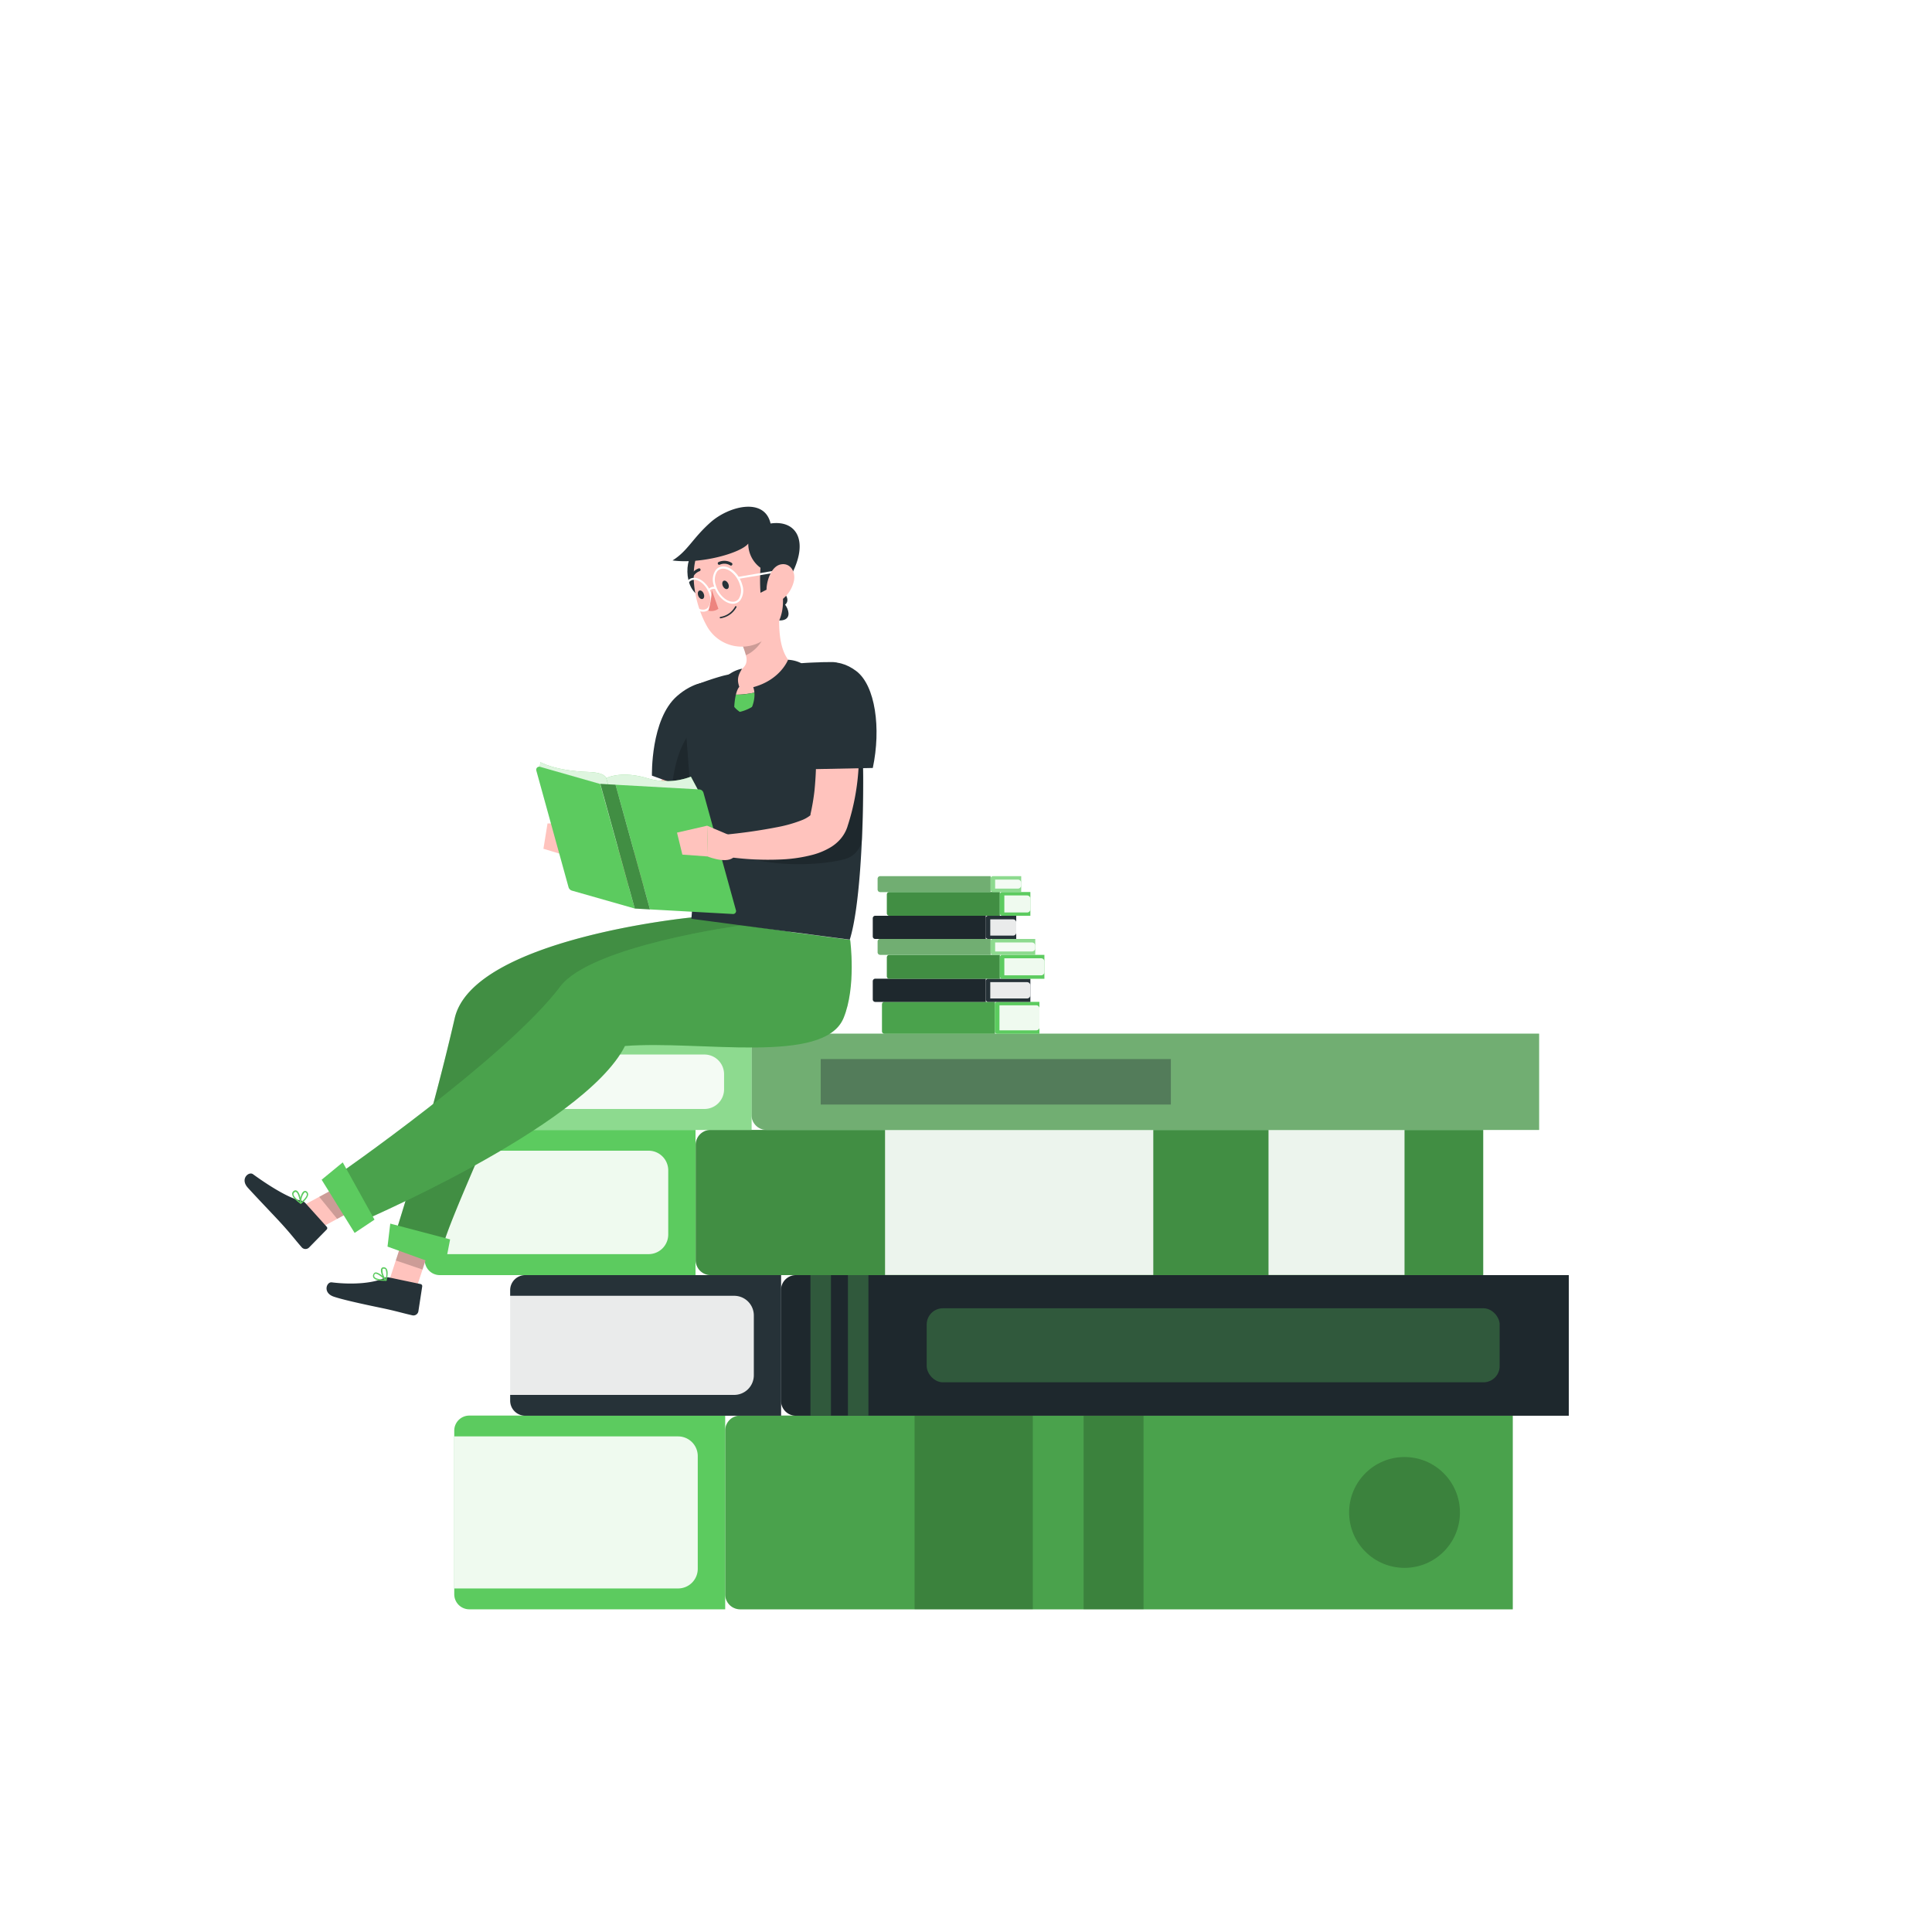 <svg class="animated" id="freepik_stories-bibliophile" xmlns="http://www.w3.org/2000/svg" viewBox="0 0 500 500" version="1.1" xmlns:xlink="http://www.w3.org/1999/xlink" xmlns:svgjs="http://svgjs.com/svgjs"><style>svg#freepik_stories-bibliophile:not(.animated) .animable {opacity: 0;}svg#freepik_stories-bibliophile.animated #freepik--Books--inject-1 {animation: 3s Infinite  linear floating;animation-delay: 0s;}svg#freepik_stories-bibliophile.animated #freepik--Character--inject-1 {animation: 3s Infinite  linear floating;animation-delay: 0s;}            @keyframes floating {                0% {                    opacity: 1;                    transform: translateY(0px);                }                50% {                    transform: translateY(-10px);                }                100% {                    opacity: 1;                    transform: translateY(0px);                }            }        .animator-hidden { display: none; }</style><g id="freepik--background-complete--inject-1" class="animable animator-active animator-hidden" style="transform-origin: 250px 226.87px;"><rect y="382.4" width="500" height="0.25" style="fill: rgb(235, 235, 235); transform-origin: 250px 382.525px;" id="elb1udfkx2j0i" class="animable"></rect><rect x="423.67" y="398.49" width="26.23" height="0.25" style="fill: rgb(235, 235, 235); transform-origin: 436.785px 398.615px;" id="el4iqp3bdk65d" class="animable"></rect><rect x="322.53" y="395.24" width="34.23" height="0.25" style="fill: rgb(235, 235, 235); transform-origin: 339.645px 395.365px;" id="elismimjqds1p" class="animable"></rect><rect x="389.33" y="389.21" width="26.44" height="0.25" style="fill: rgb(235, 235, 235); transform-origin: 402.55px 389.335px;" id="el9rpnvu9f5id" class="animable"></rect><rect x="67.7" y="390.89" width="43.19" height="0.25" style="fill: rgb(235, 235, 235); transform-origin: 89.295px 391.015px;" id="elmhwdq6pi39" class="animable"></rect><rect x="52.46" y="390.89" width="6.33" height="0.25" style="fill: rgb(235, 235, 235); transform-origin: 55.625px 391.015px;" id="elbhkjfpsjcit" class="animable"></rect><rect x="131.47" y="395.11" width="56.2" height="0.25" style="fill: rgb(235, 235, 235); transform-origin: 159.57px 395.235px;" id="el1bh5yc4zuldg" class="animable"></rect><path d="M237,337.8H43.91a5.71,5.71,0,0,1-5.7-5.71V60.66A5.71,5.71,0,0,1,43.91,55H237a5.71,5.71,0,0,1,5.71,5.71V332.09A5.71,5.71,0,0,1,237,337.8ZM43.91,55.2a5.46,5.46,0,0,0-5.45,5.46V332.09a5.46,5.46,0,0,0,5.45,5.46H237a5.47,5.47,0,0,0,5.46-5.46V60.66A5.47,5.47,0,0,0,237,55.2Z" style="fill: rgb(235, 235, 235); transform-origin: 140.46px 196.4px;" id="elmjs9sxt00w" class="animable"></path><path d="M453.31,337.8H260.21a5.72,5.72,0,0,1-5.71-5.71V60.66A5.72,5.72,0,0,1,260.21,55h193.1A5.71,5.71,0,0,1,459,60.66V332.09A5.71,5.71,0,0,1,453.31,337.8ZM260.21,55.2a5.47,5.47,0,0,0-5.46,5.46V332.09a5.47,5.47,0,0,0,5.46,5.46h193.1a5.47,5.47,0,0,0,5.46-5.46V60.66a5.47,5.47,0,0,0-5.46-5.46Z" style="fill: rgb(235, 235, 235); transform-origin: 356.75px 196.4px;" id="elzqgv4vp7yts" class="animable"></path><rect x="66.62" y="83.46" width="271.32" height="155.44" style="fill: rgb(230, 230, 230); transform-origin: 202.28px 161.18px;" id="elqdwpvzbs4q" class="animable"></rect><rect x="68.51" y="83.46" width="273.47" height="155.44" style="fill: rgb(240, 240, 240); transform-origin: 205.245px 161.18px;" id="elip4325v3fu" class="animable"></rect><g id="elkxccx0w7cb"><rect x="133.87" y="30.09" width="142.75" height="262.17" style="fill: rgb(250, 250, 250); transform-origin: 205.245px 161.175px; transform: rotate(90deg);" class="animable"></rect></g><polygon points="106.34 232.55 139.49 89.8 182.96 89.8 149.8 232.55 106.34 232.55" style="fill: rgb(255, 255, 255); transform-origin: 144.65px 161.175px;" id="elbgvbyei0uuq" class="animable"></polygon><polygon points="156.84 232.55 189.99 89.8 209.62 89.8 176.47 232.55 156.84 232.55" style="fill: rgb(255, 255, 255); transform-origin: 183.23px 161.175px;" id="elxyjg28zw7rh" class="animable"></polygon><polygon points="234.72 232.55 267.88 89.8 301.41 89.8 268.25 232.55 234.72 232.55" style="fill: rgb(255, 255, 255); transform-origin: 268.065px 161.175px;" id="el0se2mn8oa17c" class="animable"></polygon><g id="eljzz3i4umw3p"><rect x="264.6" y="160.82" width="142.75" height="0.72" style="fill: rgb(230, 230, 230); transform-origin: 335.975px 161.18px; transform: rotate(90deg);" class="animable"></rect></g><rect x="197.1" y="83.46" width="16.3" height="155.44" style="fill: rgb(240, 240, 240); transform-origin: 205.25px 161.18px;" id="el84umlvlku0r" class="animable"></rect><g id="el9utnn8097jb"><rect x="125.36" y="160.82" width="142.75" height="0.72" style="fill: rgb(230, 230, 230); transform-origin: 196.735px 161.18px; transform: rotate(90deg);" class="animable"></rect></g><rect x="204.96" y="83.46" width="0.57" height="155.44" style="fill: rgb(230, 230, 230); transform-origin: 205.245px 161.18px;" id="elqldsdwftkzb" class="animable"></rect><g id="elq38z6gl3zek"><g style="opacity: 0.7; transform-origin: 205.53px 137.8px;" class="animable"><g id="elwo6sgbhnx3p"><rect x="321.4" y="75.22" width="26.08" height="125.16" style="fill: rgb(235, 235, 235); transform-origin: 334.44px 137.8px; transform: rotate(180deg);" class="animable"></rect></g><rect x="304.51" y="75.22" width="16.89" height="110.55" style="fill: rgb(224, 224, 224); transform-origin: 312.955px 130.495px;" id="elntg1ch6mkn" class="animable"></rect><g id="elvvlezzvruv"><rect x="278.43" y="75.22" width="26.08" height="125.16" style="fill: rgb(235, 235, 235); transform-origin: 291.47px 137.8px; transform: rotate(180deg);" class="animable"></rect></g><rect x="261.54" y="75.22" width="16.89" height="110.55" style="fill: rgb(224, 224, 224); transform-origin: 269.985px 130.495px;" id="eliecnc21dbl8" class="animable"></rect><g id="elkqz7lzkf4lf"><rect x="235.46" y="75.22" width="26.08" height="125.16" style="fill: rgb(235, 235, 235); transform-origin: 248.5px 137.8px; transform: rotate(180deg);" class="animable"></rect></g><rect x="218.57" y="75.22" width="16.89" height="110.55" style="fill: rgb(224, 224, 224); transform-origin: 227.015px 130.495px;" id="eldomhw5bve7" class="animable"></rect><g id="ely80l9vxoh9j"><rect x="192.49" y="75.22" width="26.08" height="125.16" style="fill: rgb(235, 235, 235); transform-origin: 205.53px 137.8px; transform: rotate(180deg);" class="animable"></rect></g><rect x="175.6" y="75.22" width="16.89" height="110.55" style="fill: rgb(224, 224, 224); transform-origin: 184.045px 130.495px;" id="el1hs54szco02" class="animable"></rect><g id="el8qqy8e932z7"><rect x="149.52" y="75.22" width="26.08" height="125.16" style="fill: rgb(235, 235, 235); transform-origin: 162.56px 137.8px; transform: rotate(180deg);" class="animable"></rect></g><rect x="132.63" y="75.22" width="16.89" height="110.55" style="fill: rgb(224, 224, 224); transform-origin: 141.075px 130.495px;" id="eloooujmcd1og" class="animable"></rect><g id="elhusyzqxk796"><rect x="106.55" y="75.22" width="26.08" height="125.16" style="fill: rgb(235, 235, 235); transform-origin: 119.59px 137.8px; transform: rotate(180deg);" class="animable"></rect></g><g id="elil904mi70l"><rect x="63.58" y="75.22" width="26.08" height="125.16" style="fill: rgb(235, 235, 235); transform-origin: 76.62px 137.8px; transform: rotate(180deg);" class="animable"></rect></g><rect x="89.66" y="75.22" width="16.89" height="110.55" style="fill: rgb(224, 224, 224); transform-origin: 98.105px 130.495px;" id="eleugtym53m8u" class="animable"></rect></g></g><rect x="399.64" y="284.33" width="33.55" height="98.07" style="fill: rgb(230, 230, 230); transform-origin: 416.415px 333.365px;" id="el25yxy5zoifx" class="animable"></rect><polygon points="424.22 382.4 433.18 382.4 433.18 365.48 414.83 365.48 424.22 382.4" style="fill: rgb(245, 245, 245); transform-origin: 424.005px 373.94px;" id="elr280z9ep8cr" class="animable"></polygon><rect x="194.46" y="284.33" width="33.55" height="98.07" style="fill: rgb(230, 230, 230); transform-origin: 211.235px 333.365px;" id="ell8xpzy3ktoc" class="animable"></rect><rect x="220.19" y="284.33" width="212.99" height="92.24" style="fill: rgb(245, 245, 245); transform-origin: 326.685px 330.45px;" id="elofbnj0ti85g" class="animable"></rect><polygon points="229.14 382.4 220.19 382.4 220.19 365.48 238.54 365.48 229.14 382.4" style="fill: rgb(245, 245, 245); transform-origin: 229.365px 373.94px;" id="elnhm8sbqgdbr" class="animable"></polygon><rect x="227.14" y="292.42" width="199.1" height="34.14" style="fill: rgb(230, 230, 230); transform-origin: 326.69px 309.49px;" id="el13o676e7rw4" class="animable"></rect><rect x="227.14" y="333.87" width="199.1" height="34.14" style="fill: rgb(230, 230, 230); transform-origin: 326.69px 350.94px;" id="el21fhvdlsd2n" class="animable"></rect><g id="elgyhr2awtnbn"><rect x="396.04" y="128.41" width="51.27" height="8.22" style="fill: rgb(240, 240, 240); transform-origin: 421.675px 132.52px; transform: rotate(180deg);" class="animable"></rect></g><rect x="371.59" y="128.41" width="24.45" height="8.22" style="fill: rgb(230, 230, 230); transform-origin: 383.815px 132.52px;" id="el9oi31zut4ke" class="animable"></rect><polygon points="396.98 136.63 421.67 136.63 403.67 148.38 396.98 148.38 396.98 136.63" style="fill: rgb(235, 235, 235); transform-origin: 409.325px 142.505px;" id="elvv69ficv4ob" class="animable"></polygon><polygon points="394.4 136.63 419.09 136.63 401.09 148.38 394.4 148.38 394.4 136.63" style="fill: rgb(224, 224, 224); transform-origin: 406.745px 142.505px;" id="el830basx6njs" class="animable"></polygon><g id="eli07tsfd7pw"><rect x="415.3" y="93.2" width="16.05" height="35.2" style="fill: rgb(230, 230, 230); transform-origin: 423.325px 110.8px; transform: rotate(180deg);" class="animable"></rect></g><rect x="431.35" y="93.2" width="4.64" height="35.2" style="fill: rgb(240, 240, 240); transform-origin: 433.67px 110.8px;" id="elwbkhw7lxzm" class="animable"></rect><polygon points="394.62 96.31 415.3 96.31 420.29 128.41 399.6 128.41 394.62 96.31" style="fill: rgb(230, 230, 230); transform-origin: 407.455px 112.36px;" id="el7p0cs0qi4e4" class="animable"></polygon><polygon points="421.28 96.31 415.3 96.31 420.29 128.41 426.27 128.41 421.28 96.31" style="fill: rgb(240, 240, 240); transform-origin: 420.785px 112.36px;" id="elajz04viglog" class="animable"></polygon><g id="eltu8gklnj5y"><rect x="385.08" y="92.03" width="23.44" height="36.38" style="fill: rgb(235, 235, 235); transform-origin: 396.8px 110.22px; transform: rotate(180deg);" class="animable"></rect></g><rect x="408.52" y="92.03" width="6.78" height="36.38" style="fill: rgb(245, 245, 245); transform-origin: 411.91px 110.22px;" id="elw2otc6ir57k" class="animable"></rect><path d="M403.08,128.41h-1v-21.9a6.89,6.89,0,1,0-13.78,0v21.9h-1v-21.9a7.89,7.89,0,1,1,15.78,0Z" style="fill: rgb(224, 224, 224); transform-origin: 395.19px 113.515px;" id="elydcuu03cg7d" class="animable"></path><g id="elcuh02fkg9i7"><rect x="396.04" y="199.71" width="51.27" height="8.22" style="fill: rgb(240, 240, 240); transform-origin: 421.675px 203.82px; transform: rotate(180deg);" class="animable"></rect></g><rect x="371.59" y="199.71" width="24.45" height="8.22" style="fill: rgb(230, 230, 230); transform-origin: 383.815px 203.82px;" id="el2h4w1hkvb7c" class="animable"></rect><polygon points="396.98 207.93 421.67 207.93 403.67 219.69 396.98 219.69 396.98 207.93" style="fill: rgb(235, 235, 235); transform-origin: 409.325px 213.81px;" id="elegkys8q55r8" class="animable"></polygon><polygon points="394.4 207.93 419.09 207.93 401.09 219.69 394.4 219.69 394.4 207.93" style="fill: rgb(224, 224, 224); transform-origin: 406.745px 213.81px;" id="elvsafcv0lnj" class="animable"></polygon><g id="el4apqo6sp2kz"><rect x="409.83" y="173.68" width="23.44" height="26.03" style="fill: rgb(224, 224, 224); transform-origin: 421.55px 186.695px; transform: rotate(180deg);" class="animable"></rect></g><rect x="433.27" y="173.68" width="6.01" height="26.03" style="fill: rgb(240, 240, 240); transform-origin: 436.275px 186.695px;" id="elldri2bekbue" class="animable"></rect><g id="elchrjlw691tp"><rect x="402.58" y="166.32" width="20.09" height="33.39" style="fill: rgb(224, 224, 224); transform-origin: 412.625px 183.015px; transform: rotate(180deg);" class="animable"></rect></g><rect x="422.67" y="166.32" width="4.09" height="33.39" style="fill: rgb(235, 235, 235); transform-origin: 424.715px 183.015px;" id="elmccherij7n" class="animable"></rect><g id="el65zra2jtjyd"><rect x="396.1" y="169.67" width="17.61" height="30.05" style="fill: rgb(230, 230, 230); transform-origin: 404.905px 184.695px; transform: rotate(180deg);" class="animable"></rect></g><rect x="413.71" y="169.67" width="5.09" height="30.05" style="fill: rgb(240, 240, 240); transform-origin: 416.255px 184.695px;" id="elsvcpy2k6lns" class="animable"></rect><g id="eld59hxham6l"><rect x="385.08" y="173.68" width="23.44" height="26.03" style="fill: rgb(240, 240, 240); transform-origin: 396.8px 186.695px; transform: rotate(180deg);" class="animable"></rect></g><rect x="408.52" y="173.68" width="3.39" height="26.03" style="fill: rgb(250, 250, 250); transform-origin: 410.215px 186.695px;" id="elgzkmqhkmuha" class="animable"></rect><path d="M403.08,199.71h-1V177.82a6.89,6.89,0,0,0-13.78,0v21.89h-1V177.82a7.89,7.89,0,0,1,15.78,0Z" style="fill: rgb(224, 224, 224); transform-origin: 395.19px 184.82px;" id="elpfj4rsg3q5i" class="animable"></path><rect x="143.07" y="300.72" width="8.63" height="81.68" style="fill: rgb(245, 245, 245); transform-origin: 147.385px 341.56px;" id="elo347640xedn" class="animable"></rect><rect x="147.95" y="300.72" width="7.51" height="81.68" style="fill: rgb(240, 240, 240); transform-origin: 151.705px 341.56px;" id="el51xz76psma" class="animable"></rect><rect x="56.06" y="300.72" width="8.63" height="81.68" style="fill: rgb(245, 245, 245); transform-origin: 60.375px 341.56px;" id="eltcwkrz2v91j" class="animable"></rect><rect x="60.94" y="300.72" width="7.51" height="81.68" style="fill: rgb(240, 240, 240); transform-origin: 64.695px 341.56px;" id="elvlniyem5rer" class="animable"></rect><rect x="175.79" y="300.72" width="8.63" height="81.68" style="fill: rgb(245, 245, 245); transform-origin: 180.105px 341.56px;" id="eltbapbzou7q" class="animable"></rect><rect x="180.66" y="300.72" width="7.51" height="81.68" style="fill: rgb(240, 240, 240); transform-origin: 184.415px 341.56px;" id="ely9xw8n57dxg" class="animable"></rect><rect x="88.78" y="300.72" width="8.63" height="81.68" style="fill: rgb(245, 245, 245); transform-origin: 93.095px 341.56px;" id="elugya1j6jqwk" class="animable"></rect><g id="el1m9esczohef"><rect x="56.06" y="292.42" width="132.11" height="10.36" style="fill: rgb(240, 240, 240); transform-origin: 122.115px 297.6px; transform: rotate(180deg);" class="animable"></rect></g><g id="eluk1ps1n10tp"><rect x="56.06" y="292.42" width="37.59" height="10.36" style="fill: rgb(230, 230, 230); transform-origin: 74.855px 297.6px; transform: rotate(180deg);" class="animable"></rect></g><rect x="93.66" y="300.72" width="7.51" height="81.68" style="fill: rgb(240, 240, 240); transform-origin: 97.415px 341.56px;" id="elt37yz3winl" class="animable"></rect></g><g id="freepik--Shadow--inject-1" class="animable animator-hidden" style="transform-origin: 250px 416.24px;"><ellipse id="freepik--path--inject-1" cx="250" cy="416.24" rx="193.89" ry="11.32" style="fill: rgb(245, 245, 245); transform-origin: 250px 416.24px;" class="animable"></ellipse></g><g id="freepik--Books--inject-1" class="animable" style="transform-origin: 257.96px 321.625px;"><g id="el8pl7m5iaoyf"><path d="M191.56,366.35H391.5a0,0,0,0,1,0,0v50.14a0,0,0,0,1,0,0H191.56a3.88,3.88,0,0,1-3.88-3.88V370.23A3.88,3.88,0,0,1,191.56,366.35Z" style="fill: rgb(92, 203, 95); transform-origin: 289.59px 391.42px; transform: rotate(180deg);" class="animable"></path></g><g id="el9j2sf9xprnl"><path d="M191.56,366.35H391.5a0,0,0,0,1,0,0v50.14a0,0,0,0,1,0,0H191.56a3.88,3.88,0,0,1-3.88-3.88V370.23A3.88,3.88,0,0,1,191.56,366.35Z" style="opacity: 0.2; transform-origin: 289.59px 391.42px; transform: rotate(180deg);" class="animable"></path></g><g id="elbbeuyo23cgv"><rect x="236.7" y="366.35" width="30.59" height="50.14" style="opacity: 0.2; transform-origin: 251.995px 391.42px; transform: rotate(180deg);" class="animable"></rect></g><g id="elysyk2datdy"><rect x="280.44" y="366.35" width="15.51" height="50.14" style="opacity: 0.2; transform-origin: 288.195px 391.42px; transform: rotate(180deg);" class="animable"></rect></g><path d="M121.46,366.35h66.22a0,0,0,0,1,0,0v50.14a0,0,0,0,1,0,0H121.46a3.9,3.9,0,0,1-3.9-3.9V370.25A3.9,3.9,0,0,1,121.46,366.35Z" style="fill: rgb(92, 203, 95); transform-origin: 152.62px 391.42px;" id="elipcd2l0ksp" class="animable"></path><g id="elx79q30we9xm"><path d="M117.56,371.74h57.93a5.09,5.09,0,0,1,5.09,5.09V406a5.09,5.09,0,0,1-5.09,5.09H117.56a0,0,0,0,1,0,0V371.74A0,0,0,0,1,117.56,371.74Z" style="fill: rgb(255, 255, 255); opacity: 0.9; transform-origin: 149.07px 391.415px;" class="animable"></path></g><g id="elhb2fdarqis7"><circle cx="363.49" cy="391.42" r="14.34" style="opacity: 0.2; transform-origin: 363.49px 391.42px;" class="animable"></circle></g><g id="elrvayme6z6h"><path d="M206,330H406a0,0,0,0,1,0,0v36.39a0,0,0,0,1,0,0H206a3.88,3.88,0,0,1-3.88-3.88V333.84A3.88,3.88,0,0,1,206,330Z" style="fill: rgb(38, 50, 56); transform-origin: 304.06px 348.195px; transform: rotate(180deg);" class="animable"></path></g><g id="elha0hrrk0ute"><path d="M206,330H406a0,0,0,0,1,0,0v36.39a0,0,0,0,1,0,0H206a3.88,3.88,0,0,1-3.88-3.88V333.84A3.88,3.88,0,0,1,206,330Z" style="opacity: 0.2; transform-origin: 304.06px 348.195px; transform: rotate(180deg);" class="animable"></path></g><path d="M135.93,330h66.22a0,0,0,0,1,0,0v36.39a0,0,0,0,1,0,0H135.93a3.9,3.9,0,0,1-3.9-3.9V333.86A3.9,3.9,0,0,1,135.93,330Z" style="fill: rgb(38, 50, 56); transform-origin: 167.09px 348.195px;" id="elb1c8zqzyu5p" class="animable"></path><g id="el10vzd0bz5u1g"><path d="M132,335.35H190a5.09,5.09,0,0,1,5.09,5.09v15.45A5.09,5.09,0,0,1,190,361H132a0,0,0,0,1,0,0V335.35A0,0,0,0,1,132,335.35Z" style="fill: rgb(255, 255, 255); opacity: 0.9; transform-origin: 163.545px 348.175px;" class="animable"></path></g><g id="elfgjur7oy95t"><rect x="239.83" y="338.58" width="148.28" height="19.16" rx="4.19" style="fill: rgb(92, 203, 95); opacity: 0.3; transform-origin: 313.97px 348.16px; transform: rotate(180deg);" class="animable"></rect></g><g id="elv3moc6biz4o"><rect x="209.74" y="329.96" width="5.31" height="36.39" style="fill: rgb(92, 203, 95); opacity: 0.3; transform-origin: 212.395px 348.155px; transform: rotate(180deg);" class="animable"></rect></g><g id="eln92xehkbkrg"><rect x="219.44" y="329.96" width="5.31" height="36.39" style="fill: rgb(92, 203, 95); opacity: 0.3; transform-origin: 222.095px 348.155px; transform: rotate(180deg);" class="animable"></rect></g><g id="el05tjn5sukjf7"><path d="M183.92,292.42H383.85a0,0,0,0,1,0,0V330a0,0,0,0,1,0,0H183.92a3.88,3.88,0,0,1-3.88-3.88V296.3A3.88,3.88,0,0,1,183.92,292.42Z" style="fill: rgb(92, 203, 95); transform-origin: 281.945px 311.21px; transform: rotate(180deg);" class="animable"></path></g><g id="el9ncb5mi5xif"><path d="M183.92,292.42H383.85a0,0,0,0,1,0,0V330a0,0,0,0,1,0,0H183.92a3.88,3.88,0,0,1-3.88-3.88V296.3A3.88,3.88,0,0,1,183.92,292.42Z" style="opacity: 0.3; transform-origin: 281.945px 311.21px; transform: rotate(180deg);" class="animable"></path></g><g id="elvwwe3ypzi8"><rect x="229.05" y="292.42" width="69.42" height="37.54" style="fill: rgb(255, 255, 255); opacity: 0.9; transform-origin: 263.76px 311.19px; transform: rotate(180deg);" class="animable"></rect></g><g id="el9b6awvoo3db"><rect x="328.29" y="292.42" width="35.2" height="37.54" style="fill: rgb(255, 255, 255); opacity: 0.9; transform-origin: 345.89px 311.19px; transform: rotate(180deg);" class="animable"></rect></g><path d="M113.82,292.42H180a0,0,0,0,1,0,0V330a0,0,0,0,1,0,0H113.82a3.9,3.9,0,0,1-3.9-3.9V296.32A3.9,3.9,0,0,1,113.82,292.42Z" style="fill: rgb(92, 203, 95); transform-origin: 144.96px 311.21px;" id="elh31bdwwsj45" class="animable"></path><g id="el3xh912ihq1w"><path d="M109.92,297.8h57.93a5.09,5.09,0,0,1,5.09,5.09v16.59a5.09,5.09,0,0,1-5.09,5.09H109.92a0,0,0,0,1,0,0V297.8A0,0,0,0,1,109.92,297.8Z" style="fill: rgb(255, 255, 255); opacity: 0.9; transform-origin: 141.43px 311.185px;" class="animable"></path></g><g id="elu1mzlrz5s9t"><path d="M198.38,267.52H398.31a0,0,0,0,1,0,0v24.9a0,0,0,0,1,0,0H198.38a3.88,3.88,0,0,1-3.88-3.88V271.4A3.88,3.88,0,0,1,198.38,267.52Z" style="fill: rgb(92, 203, 95); transform-origin: 296.405px 279.97px; transform: rotate(180deg);" class="animable"></path></g><g id="el0wc1mck7qdq"><path d="M198.38,267.52H398.31a0,0,0,0,1,0,0v24.9a0,0,0,0,1,0,0H198.38a3.88,3.88,0,0,1-3.88-3.88V271.4A3.88,3.88,0,0,1,198.38,267.52Z" style="fill: rgb(255, 255, 255); opacity: 0.3; transform-origin: 296.405px 279.97px; transform: rotate(180deg);" class="animable"></path></g><g id="elcqwzpv9lesg"><path d="M198.38,267.52H398.31a0,0,0,0,1,0,0v24.9a0,0,0,0,1,0,0H198.38a3.88,3.88,0,0,1-3.88-3.88V271.4A3.88,3.88,0,0,1,198.38,267.52Z" style="opacity: 0.2; transform-origin: 296.405px 279.97px; transform: rotate(180deg);" class="animable"></path></g><path d="M128.28,267.52H194.5a0,0,0,0,1,0,0v24.9a0,0,0,0,1,0,0H128.28a3.9,3.9,0,0,1-3.9-3.9v-17.1A3.9,3.9,0,0,1,128.28,267.52Z" style="fill: rgb(92, 203, 95); transform-origin: 159.44px 279.97px;" id="el7l3121xh8yc" class="animable"></path><g id="el6ipcq37p2vd"><path d="M128.28,267.52H194.5a0,0,0,0,1,0,0v24.9a0,0,0,0,1,0,0H128.28a3.9,3.9,0,0,1-3.9-3.9v-17.1A3.9,3.9,0,0,1,128.28,267.52Z" style="fill: rgb(255, 255, 255); opacity: 0.3; transform-origin: 159.44px 279.97px;" class="animable"></path></g><g id="el2ui6uhry7ku"><path d="M124.38,272.91H182.3a5.09,5.09,0,0,1,5.09,5.09v4A5.09,5.09,0,0,1,182.3,287H124.38a0,0,0,0,1,0,0V272.91A0,0,0,0,1,124.38,272.91Z" style="fill: rgb(255, 255, 255); opacity: 0.9; transform-origin: 155.885px 279.955px;" class="animable"></path></g><g id="elsweqsfnaa"><rect x="212.4" y="274.08" width="90.62" height="11.77" style="fill: rgb(38, 50, 56); opacity: 0.4; transform-origin: 257.71px 279.965px; transform: rotate(180deg);" class="animable"></rect></g><path d="M228.9,259.28h28.59a0,0,0,0,1,0,0v8.25a0,0,0,0,1,0,0H228.9a.64.64,0,0,1-.64-.64v-7A.64.64,0,0,1,228.9,259.28Z" style="fill: rgb(92, 203, 95); transform-origin: 242.875px 263.405px;" id="el7rwvqs9htb" class="animable"></path><g id="elfjzj2btwilq"><path d="M228.9,259.28h28.59a0,0,0,0,1,0,0v8.25a0,0,0,0,1,0,0H228.9a.64.64,0,0,1-.64-.64v-7A.64.64,0,0,1,228.9,259.28Z" style="opacity: 0.2; transform-origin: 242.875px 263.405px;" class="animable"></path></g><g id="elfxonsx5n88a"><path d="M258.14,259.28H269a0,0,0,0,1,0,0v8.25a0,0,0,0,1,0,0h-10.9a.64.64,0,0,1-.64-.64v-7A.64.64,0,0,1,258.14,259.28Z" style="fill: rgb(92, 203, 95); transform-origin: 263.23px 263.404px; transform: rotate(180deg);" class="animable"></path></g><g id="elrf78sj6hoo"><path d="M258.66,260.17h9.53a.84.84,0,0,1,.84.84v4.8a.84.84,0,0,1-.84.84h-9.53a0,0,0,0,1,0,0v-6.48A0,0,0,0,1,258.66,260.17Z" style="fill: rgb(255, 255, 255); opacity: 0.9; transform-origin: 263.845px 263.41px; transform: rotate(180deg);" class="animable"></path></g><path d="M226.52,253.29h28.59a0,0,0,0,1,0,0v6a0,0,0,0,1,0,0H226.52a.64.64,0,0,1-.64-.64v-4.71A.64.64,0,0,1,226.52,253.29Z" style="fill: rgb(38, 50, 56); transform-origin: 240.495px 256.29px;" id="el9clnt321dbv" class="animable"></path><g id="elryhuh9ayzq"><path d="M226.52,253.29h28.59a0,0,0,0,1,0,0v6a0,0,0,0,1,0,0H226.52a.64.64,0,0,1-.64-.64v-4.71A.64.64,0,0,1,226.52,253.29Z" style="opacity: 0.2; transform-origin: 240.495px 256.29px;" class="animable"></path></g><g id="elqco1jlrvq1"><path d="M255.76,253.29h10.9a0,0,0,0,1,0,0v6a0,0,0,0,1,0,0h-10.9a.64.64,0,0,1-.64-.64v-4.71A.64.64,0,0,1,255.76,253.29Z" style="fill: rgb(38, 50, 56); transform-origin: 260.89px 256.29px; transform: rotate(180deg);" class="animable"></path></g><g id="el87dsmjk0aix"><path d="M256.28,254.18h9.53a.84.84,0,0,1,.84.84v2.54a.84.84,0,0,1-.84.84h-9.53a0,0,0,0,1,0,0v-4.22A0,0,0,0,1,256.28,254.18Z" style="fill: rgb(255, 255, 255); opacity: 0.9; transform-origin: 261.465px 256.29px; transform: rotate(180deg);" class="animable"></path></g><path d="M230.16,247.12h28.59a0,0,0,0,1,0,0v6.18a0,0,0,0,1,0,0H230.16a.64.64,0,0,1-.64-.64v-4.9A.64.64,0,0,1,230.16,247.12Z" style="fill: rgb(92, 203, 95); transform-origin: 244.135px 250.21px;" id="eltx9lxspl109" class="animable"></path><g id="elg85wm1w7kph"><path d="M230.16,247.12h28.59a0,0,0,0,1,0,0v6.18a0,0,0,0,1,0,0H230.16a.64.64,0,0,1-.64-.64v-4.9A.64.64,0,0,1,230.16,247.12Z" style="opacity: 0.3; transform-origin: 244.135px 250.21px;" class="animable"></path></g><g id="elzsw9op6886"><path d="M259.39,247.12h10.9a0,0,0,0,1,0,0v6.18a0,0,0,0,1,0,0h-10.9a.64.64,0,0,1-.64-.64v-4.89A.64.64,0,0,1,259.39,247.12Z" style="fill: rgb(92, 203, 95); transform-origin: 264.52px 250.21px; transform: rotate(180deg);" class="animable"></path></g><g id="elkxrzmybvfwe"><path d="M259.92,248h9.53a.84.84,0,0,1,.84.84v2.73a.84.84,0,0,1-.84.84h-9.53a0,0,0,0,1,0,0V248A0,0,0,0,1,259.92,248Z" style="fill: rgb(255, 255, 255); opacity: 0.9; transform-origin: 265.105px 250.205px; transform: rotate(180deg);" class="animable"></path></g><path d="M227.78,243h28.59a0,0,0,0,1,0,0v4.1a0,0,0,0,1,0,0H227.78a.64.64,0,0,1-.64-.64v-2.82A.64.64,0,0,1,227.78,243Z" style="fill: rgb(92, 203, 95); transform-origin: 241.755px 245.05px;" id="el4p4s31yl9uf" class="animable"></path><g id="elzealj7ayp2p"><path d="M227.78,243h28.59a0,0,0,0,1,0,0v4.1a0,0,0,0,1,0,0H227.78a.64.64,0,0,1-.64-.64v-2.82A.64.64,0,0,1,227.78,243Z" style="fill: rgb(255, 255, 255); opacity: 0.3; transform-origin: 241.755px 245.05px;" class="animable"></path></g><g id="elqttm8ybcldb"><path d="M227.78,243h28.59a0,0,0,0,1,0,0v4.1a0,0,0,0,1,0,0H227.78a.64.64,0,0,1-.64-.64v-2.82A.64.64,0,0,1,227.78,243Z" style="opacity: 0.2; transform-origin: 241.755px 245.05px;" class="animable"></path></g><g id="elz5w4qnx4hv"><path d="M257,243h10.9a0,0,0,0,1,0,0v4.1a0,0,0,0,1,0,0H257a.64.64,0,0,1-.64-.64v-2.81A.64.64,0,0,1,257,243Z" style="fill: rgb(92, 203, 95); transform-origin: 262.13px 245.05px; transform: rotate(180deg);" class="animable"></path></g><g id="elhfpjsghqiw"><path d="M257,243h10.9a0,0,0,0,1,0,0v4.1a0,0,0,0,1,0,0H257a.64.64,0,0,1-.64-.64v-2.81A.64.64,0,0,1,257,243Z" style="fill: rgb(255, 255, 255); opacity: 0.3; transform-origin: 262.13px 245.05px; transform: rotate(180deg);" class="animable"></path></g><g id="elsqhklnbfmp"><path d="M257.54,243.91h9.53a.84.84,0,0,1,.84.84v.65a.84.84,0,0,1-.84.84h-9.53a0,0,0,0,1,0,0v-2.32A0,0,0,0,1,257.54,243.91Z" style="fill: rgb(255, 255, 255); opacity: 0.9; transform-origin: 262.725px 245.075px; transform: rotate(180deg);" class="animable"></path></g><path d="M226.52,237h28.59a0,0,0,0,1,0,0v6a0,0,0,0,1,0,0H226.52a.64.64,0,0,1-.64-.64v-4.71A.64.64,0,0,1,226.52,237Z" style="fill: rgb(38, 50, 56); transform-origin: 240.495px 240px;" id="elf0da8u4a14o" class="animable"></path><g id="elk6pah2d245l"><path d="M226.52,237h28.59a0,0,0,0,1,0,0v6a0,0,0,0,1,0,0H226.52a.64.64,0,0,1-.64-.64v-4.71A.64.64,0,0,1,226.52,237Z" style="opacity: 0.2; transform-origin: 240.495px 240px;" class="animable"></path></g><g id="el7d66z1330e"><path d="M255.76,237H263a0,0,0,0,1,0,0v6a0,0,0,0,1,0,0h-7.27a.64.64,0,0,1-.64-.64v-4.71A.64.64,0,0,1,255.76,237Z" style="fill: rgb(38, 50, 56); transform-origin: 259.045px 240px; transform: rotate(180deg);" class="animable"></path></g><g id="elucldrd5jkjm"><path d="M256.28,237.92h5.9a.84.84,0,0,1,.84.84v2.54a.84.84,0,0,1-.84.84h-5.9a0,0,0,0,1,0,0v-4.22A0,0,0,0,1,256.28,237.92Z" style="fill: rgb(255, 255, 255); opacity: 0.9; transform-origin: 259.65px 240.03px; transform: rotate(180deg);" class="animable"></path></g><path d="M230.16,230.85h28.59a0,0,0,0,1,0,0V237a0,0,0,0,1,0,0H230.16a.64.64,0,0,1-.64-.64v-4.9A.64.64,0,0,1,230.16,230.85Z" style="fill: rgb(92, 203, 95); transform-origin: 244.135px 233.925px;" id="elj2fv2g53c6" class="animable"></path><g id="elpbfs94zgbp"><path d="M230.16,230.85h28.59a0,0,0,0,1,0,0V237a0,0,0,0,1,0,0H230.16a.64.64,0,0,1-.64-.64v-4.9A.64.64,0,0,1,230.16,230.85Z" style="opacity: 0.3; transform-origin: 244.135px 233.925px;" class="animable"></path></g><g id="elmuuba99l20d"><path d="M259.39,230.85h7.27a0,0,0,0,1,0,0V237a0,0,0,0,1,0,0h-7.27a.64.64,0,0,1-.64-.64v-4.89A.64.64,0,0,1,259.39,230.85Z" style="fill: rgb(92, 203, 95); transform-origin: 262.705px 233.925px; transform: rotate(180deg);" class="animable"></path></g><g id="elrkzynqiob8b"><path d="M259.92,231.74h5.9a.84.84,0,0,1,.84.84v2.73a.84.84,0,0,1-.84.84h-5.9a0,0,0,0,1,0,0v-4.41A0,0,0,0,1,259.92,231.74Z" style="fill: rgb(255, 255, 255); opacity: 0.9; transform-origin: 263.29px 233.945px; transform: rotate(180deg);" class="animable"></path></g><path d="M227.78,226.76h28.59a0,0,0,0,1,0,0v4.1a0,0,0,0,1,0,0H227.78a.64.64,0,0,1-.64-.64v-2.82A.64.64,0,0,1,227.78,226.76Z" style="fill: rgb(92, 203, 95); transform-origin: 241.755px 228.81px;" id="ellobht8lk4is" class="animable"></path><g id="elgrxa7eve4l9"><path d="M227.78,226.76h28.59a0,0,0,0,1,0,0v4.1a0,0,0,0,1,0,0H227.78a.64.64,0,0,1-.64-.64v-2.82A.64.64,0,0,1,227.78,226.76Z" style="fill: rgb(255, 255, 255); opacity: 0.3; transform-origin: 241.755px 228.81px;" class="animable"></path></g><g id="elmeau2ylgfhk"><path d="M227.78,226.76h28.59a0,0,0,0,1,0,0v4.1a0,0,0,0,1,0,0H227.78a.64.64,0,0,1-.64-.64v-2.82A.64.64,0,0,1,227.78,226.76Z" style="opacity: 0.2; transform-origin: 241.755px 228.81px;" class="animable"></path></g><g id="el742dvbnnizc"><path d="M257,226.76h7.27a0,0,0,0,1,0,0v4.1a0,0,0,0,1,0,0H257a.64.64,0,0,1-.64-.64V227.4A.64.64,0,0,1,257,226.76Z" style="fill: rgb(92, 203, 95); transform-origin: 260.315px 228.81px; transform: rotate(180deg);" class="animable"></path></g><g id="el34hdysg50ku"><path d="M257,226.76h7.27a0,0,0,0,1,0,0v4.1a0,0,0,0,1,0,0H257a.64.64,0,0,1-.64-.64V227.4A.64.64,0,0,1,257,226.76Z" style="fill: rgb(255, 255, 255); opacity: 0.3; transform-origin: 260.315px 228.81px; transform: rotate(180deg);" class="animable"></path></g><g id="elsqhjx6sjca"><path d="M257.54,227.64h5.9a.84.84,0,0,1,.84.84v.65a.84.84,0,0,1-.84.84h-5.9a0,0,0,0,1,0,0v-2.32A0,0,0,0,1,257.54,227.64Z" style="fill: rgb(255, 255, 255); opacity: 0.9; transform-origin: 260.91px 228.805px; transform: rotate(180deg);" class="animable"></path></g></g><g id="freepik--Character--inject-1" class="animable" style="transform-origin: 145.075px 235.788px;"><polygon points="106.75 336.5 100.15 333.19 105.51 316.79 112.11 320.1 106.75 336.5" style="fill: rgb(255, 195, 189); transform-origin: 106.13px 326.645px;" id="elagxha5avweq" class="animable"></polygon><path d="M100.73,330.61l8.1,1.7a.54.54,0,0,1,.44.61l-1,6.49a1.3,1.3,0,0,1-1.53,1c-2.81-.64-4.13-1.09-7.69-1.84-2.19-.46-9.76-2-12.68-3s-1.85-3.87-.52-3.7c6,.74,11.13.07,13.5-1.1A2.1,2.1,0,0,1,100.73,330.61Z" style="fill: rgb(38, 50, 56); transform-origin: 96.893px 335.497px;" id="el7pzco7b2rjr" class="animable"></path><g id="el9lnqpdb8rp6"><polygon points="112.11 320.11 105.51 316.8 102.44 326.21 109.35 328.56 112.11 320.11" style="opacity: 0.2; transform-origin: 107.275px 322.68px;" class="animable"></polygon></g><path d="M179,237.43s-56.59,5.48-61.32,26.09c-6.81,29.61-16,57.75-16,57.75l12.66,2.23c1.94-8.43,16.37-38,23.14-57.93,15.33-2.29,56.31,6.41,62.45-5.25a44.31,44.31,0,0,0,4.89-19.11Z" style="fill: rgb(92, 203, 95); transform-origin: 153.25px 280.465px;" id="elk9wswpwlpv8" class="animable"></path><g id="elb00arz72kat"><path d="M179,237.43s-56.59,5.48-61.32,26.09c-6.81,29.61-16,57.75-16,57.75l12.66,2.23c1.94-8.43,16.37-38,23.14-57.93,15.33-2.29,56.31,6.41,62.45-5.25a44.31,44.31,0,0,0,4.89-19.11Z" style="opacity: 0.3; transform-origin: 153.25px 280.465px;" class="animable"></path></g><polygon points="115.09 327.98 100.29 322.62 101 316.67 116.49 320.75 115.09 327.98" style="fill: rgb(92, 203, 95); transform-origin: 108.39px 322.325px;" id="elfkefhpervz" class="animable"></polygon><path d="M97.91,331.33a8.61,8.61,0,0,0,2,.14.18.18,0,0,0,.16-.1.19.19,0,0,0,0-.18c-.2-.21-2-2-2.9-1.88a.67.67,0,0,0-.5.4.94.94,0,0,0,0,1A2,2,0,0,0,97.91,331.33Zm1.56-.2c-1.34,0-2.28-.25-2.55-.66a.6.6,0,0,1,0-.62.29.29,0,0,1,.23-.2C97.68,329.56,98.75,330.42,99.47,331.13Z" style="fill: rgb(92, 203, 95); transform-origin: 98.309px 330.392px;" id="elwgm9raeaxfl" class="animable"></path><path d="M99.85,331.47h.08a.17.17,0,0,0,.11-.12c0-.08.63-2.13,0-3a.85.85,0,0,0-.67-.38.64.64,0,0,0-.71.38c-.33.75.43,2.48,1.05,3.06Zm-.38-3.13a.51.51,0,0,1,.33.22,3.82,3.82,0,0,1,0,2.39A3.44,3.44,0,0,1,99,328.5c0-.09.12-.19.37-.17Z" style="fill: rgb(92, 203, 95); transform-origin: 99.45px 329.714px;" id="elrrfsyvasbng" class="animable"></path><path d="M185.1,185.62c-.34,3.72-.88,7.22-1.46,10.81s-1.34,7.13-2.27,10.7a76.32,76.32,0,0,1-3.52,10.73,35.07,35.07,0,0,1-2.81,5.47,19.69,19.69,0,0,1-2.11,2.79,13.77,13.77,0,0,1-3.27,2.7l-.42.24-.23.08a11.49,11.49,0,0,1-6.73.22,20.47,20.47,0,0,1-4.72-1.86,30.8,30.8,0,0,1-3.86-2.5c-.6-.45-1.16-.94-1.72-1.43a21.7,21.7,0,0,1-1.66-1.56l3.14-4.55c1.17.38,2.43.87,3.64,1.23s2.41.75,3.56,1a15,15,0,0,0,3.14.44c.89,0,1.52-.24,1.36-.31l-.65.32a8.05,8.05,0,0,0,1.65-2.22,29.25,29.25,0,0,0,1.79-4,81.14,81.14,0,0,0,2.67-9.4c.73-3.27,1.36-6.6,1.91-10s1-6.8,1.46-10.06Z" style="fill: rgb(255, 195, 189); transform-origin: 167.71px 207.11px;" id="el0ke7n4wnqgwj" class="animable"></path><path d="M175.22,180.14c-6.88,6-6.5,20.6-6.5,20.6l18.18,6.56c3.85-6,5.74-17.46,5.4-22.38C191.77,177.36,183.38,173,175.22,180.14Z" style="fill: rgb(38, 50, 56); transform-origin: 180.528px 191.906px;" id="elyrqxcvsr7x8" class="animable"></path><g id="elqrk4pzrun6"><path d="M192.31,185.2c-3.27-1.57-7.74-1.07-12.16,2.79-4,3.49-5.55,9.92-6.13,14.67l12.88,4.64C190.68,201.4,192.57,190.25,192.31,185.2Z" style="opacity: 0.2; transform-origin: 183.177px 195.834px;" class="animable"></path></g><polygon points="80.67 319.02 78.47 311.98 93.77 303.68 95.96 310.72 80.67 319.02" style="fill: rgb(255, 195, 189); transform-origin: 87.215px 311.35px;" id="el2u9ud9wbnzj" class="animable"></polygon><path d="M79,311.32l5.54,6.15a.52.52,0,0,1,0,.74l-4.6,4.69a1.3,1.3,0,0,1-1.84-.08c-1.89-2.17-2.69-3.31-5.13-6-1.5-1.66-6.77-7.15-8.84-9.45s.26-4.28,1.34-3.49c4.86,3.53,9.73,6.36,12.34,6.81A2.14,2.14,0,0,1,79,311.32Z" style="fill: rgb(38, 50, 56); transform-origin: 73.998px 313.473px;" id="el1i8glovazlx" class="animable"></path><g id="elpbmjhe352r"><polygon points="95.96 310.72 93.77 303.68 82.61 309.74 87.26 315.45 95.96 310.72" style="opacity: 0.2; transform-origin: 89.285px 309.565px;" class="animable"></polygon></g><path d="M191.8,239.5S153,244.7,145,255.32c-13.93,18.49-58,49-58,49l4,12.89s60.06-25.33,70.74-46.51c19.62-1.51,51.54,4.95,56.57-7.23,3.35-8.11,1.71-20.22,1.71-20.22Z" style="fill: rgb(92, 203, 95); transform-origin: 153.711px 278.355px;" id="elxjz5so9y6yb" class="animable"></path><g id="elngna1hab2fe"><path d="M191.8,239.5S153,244.7,145,255.32c-13.93,18.49-58,49-58,49l4,12.89s60.06-25.33,70.74-46.51c19.62-1.51,51.54,4.95,56.57-7.23,3.35-8.11,1.71-20.22,1.71-20.22Z" style="opacity: 0.2; transform-origin: 153.711px 278.355px;" class="animable"></path></g><polygon points="91.78 319.08 83.24 305.31 88.7 300.82 96.92 315.64 91.78 319.08" style="fill: rgb(92, 203, 95); transform-origin: 90.08px 309.95px;" id="elr8kuujm9t1" class="animable"></polygon><path d="M76.24,310.24a9.35,9.35,0,0,0,1.51,1.28.17.17,0,0,0,.19,0,.16.16,0,0,0,.08-.17c0-.28-.37-2.79-1.24-3.22a.65.65,0,0,0-.63,0,1,1,0,0,0-.55.78A2,2,0,0,0,76.24,310.24Zm1.38.77c-1.08-.81-1.7-1.55-1.67-2a.62.62,0,0,1,.37-.5.31.31,0,0,1,.31,0C77.09,308.68,77.45,310,77.62,311Z" style="fill: rgb(92, 203, 95); transform-origin: 76.811px 309.799px;" id="elrclec6rsrr8" class="animable"></path><path d="M77.72,311.5l.07,0a.13.13,0,0,0,.16,0c.08,0,1.76-1.35,1.8-2.38a.92.92,0,0,0-.31-.71.68.68,0,0,0-.81-.11c-.71.41-1.11,2.26-.95,3.1A.2.2,0,0,0,77.72,311.5Zm1.55-2.75a.51.51,0,0,1,.13.37c0,.62-.88,1.48-1.41,1.93a3.47,3.47,0,0,1,.81-2.43.33.33,0,0,1,.41.07Z" style="fill: rgb(92, 203, 95); transform-origin: 78.698px 309.871px;" id="elz32xoepbb1" class="animable"></path><path d="M155.39,218.84l-5.88-5.68-4.08,8s7.14,3.91,8.93,2.12Z" style="fill: rgb(255, 195, 189); transform-origin: 150.41px 218.455px;" id="elvd7kceos8ki" class="animable"></path><polygon points="141.7 213.1 140.64 219.66 145.43 221.11 149.51 213.16 141.7 213.1" style="fill: rgb(255, 195, 189); transform-origin: 145.075px 217.105px;" id="elkzkkxrk3les" class="animable"></polygon><path d="M219.62,175.2c-.74-1.95-2.06-3.88-4.15-3.85-.43,0-3,0-3.46.06-2.4.06-5.4.22-8.3.59a145.81,145.81,0,0,0-16.51,2.87c-2.5.68-4.9,1.53-6.82,2.26l-.07,0a5.37,5.37,0,0,0-3.39,5.53c1,10.57,3.48,39.92,2,55.12l41,5.4c2.46-7.82,3.44-25.73,3.46-40.33C223.46,194.08,222.67,183.17,219.62,175.2Z" style="fill: rgb(38, 50, 56); transform-origin: 200.14px 207.265px;" id="eltf1wyw5ijop" class="animable"></path><g id="elaoj8hwevty7"><path d="M223.24,195.34l-.81.06-5.2,4.5-5.38,18.53-18.48,3.23c4.49,2.27,17.55,2.73,25.27.68a6.15,6.15,0,0,0,4.52-5.72c.19-4.63.28-9.33.28-13.74C223.44,200.49,223.39,197.94,223.24,195.34Z" style="opacity: 0.2; transform-origin: 208.405px 209.494px;" class="animable"></path></g><path d="M156.89,201.39s3.61-2,10.38-.06A17.46,17.46,0,0,0,178.8,201l2.53,4.74-23,.8Z" style="fill: rgb(92, 203, 95); transform-origin: 169.11px 203.512px;" id="el2hou7lvi4hx" class="animable"></path><g id="eldnsmx1gubmm"><path d="M156.89,201.39s3.61-2,10.38-.06A17.46,17.46,0,0,0,178.8,201l2.53,4.74-23,.8Z" style="fill: rgb(255, 255, 255); opacity: 0.8; transform-origin: 169.11px 203.512px;" class="animable"></path></g><path d="M156.89,201.39s-.15-1.45-4.52-1.6c-8.79-.29-12.5-2.54-12.5-2.54l-.36,2.27,18.81,7Z" style="fill: rgb(92, 203, 95); transform-origin: 148.915px 201.885px;" id="elaxfvy9y7y05" class="animable"></path><g id="eld6yiy6qdu7o"><path d="M156.89,201.39s-.15-1.45-4.52-1.6c-8.79-.29-12.5-2.54-12.5-2.54l-.36,2.27,18.81,7Z" style="fill: rgb(255, 255, 255); opacity: 0.8; transform-origin: 148.915px 201.885px;" class="animable"></path></g><path d="M164.28,235.13,148,230.49a1.31,1.31,0,0,1-.86-.87l-8.33-30.16a.79.79,0,0,1,1-1l15.51,4.43Z" style="fill: rgb(92, 203, 95); transform-origin: 151.525px 216.775px;" id="elsivslfbb23f" class="animable"></path><path d="M189.61,236.54l-21.4-1.19-8.91-32.26L181,204.3a1.21,1.21,0,0,1,1.06.88l8.38,30.32A.77.77,0,0,1,189.61,236.54Z" style="fill: rgb(92, 203, 95); transform-origin: 174.896px 219.819px;" id="elr4j0acfakt" class="animable"></path><polygon points="164.28 235.13 168.21 235.35 159.3 203.09 155.37 202.87 164.28 235.13" style="fill: rgb(92, 203, 95); transform-origin: 161.79px 219.11px;" id="elbay549oluc8" class="animable"></polygon><g id="el7mr153bf6vq"><polygon points="164.28 235.13 168.21 235.35 159.3 203.09 155.37 202.87 164.28 235.13" style="opacity: 0.3; transform-origin: 161.79px 219.11px;" class="animable"></polygon></g><path d="M221.63,182.53c.21,1.44.35,2.66.45,4s.17,2.58.23,3.88c.09,2.58.07,5.17-.09,7.77a59.5,59.5,0,0,1-2.89,15.69c0,.09-.18.52-.3.84a10.3,10.3,0,0,1-.47.94,9.54,9.54,0,0,1-1.12,1.57,10.65,10.65,0,0,1-2.47,2.05,18,18,0,0,1-4.54,1.92,38.28,38.28,0,0,1-8.12,1.23,74.74,74.74,0,0,1-15.28-.85l.26-5.53a139.57,139.57,0,0,0,14-2,35.18,35.18,0,0,0,6.2-1.77,8.37,8.37,0,0,0,2.08-1.15c.21-.18.31-.33.29-.35s-.05,0-.08.07a1,1,0,0,0-.08.11s-.06.18,0,0a57.06,57.06,0,0,0,1.1-6.45c.21-2.22.36-4.47.39-6.75s0-4.58-.1-6.88c-.05-1.15-.11-2.3-.2-3.44l-.14-1.71-.15-1.6Z" style="fill: rgb(255, 195, 189); transform-origin: 204.697px 202.516px;" id="el0x3auh7l43w" class="animable"></path><path d="M221.63,173.69c-4.86-3.71-11.57-3.6-14.32,6.17-1.8,6.4-.84,19.28-.84,19.28l19.41-.39C228.05,188.51,226.55,177.45,221.63,173.69Z" style="fill: rgb(38, 50, 56); transform-origin: 216.532px 185.288px;" id="el8bajozs2lyd" class="animable"></path><path d="M201.8,155.68l-4.08,4.79L192.16,167a19.82,19.82,0,0,1,.87,2.56c1,3.46-2.15,4.16-5,5.91,0,0-4.27,5.65,6,4s11.73-7,11.73-7C201.15,169.34,201.48,161.66,201.8,155.68Z" style="fill: rgb(255, 195, 189); transform-origin: 196.455px 167.726px;" id="el984fkjnfqqw" class="animable"></path><path d="M197.12,178.8a25.65,25.65,0,0,1-3.15.69,17.18,17.18,0,0,1-4.16.25l-.24,1.19c-.37.26-.46,1.65,1.88,3.3C193.92,183.72,197.75,181.61,197.12,178.8Z" style="fill: rgb(92, 203, 95); transform-origin: 193.28px 181.515px;" id="elv3wepyfcgbp" class="animable"></path><path d="M203.94,170.75s-1.94,5.19-9,7.09c1,2.75-.64,5.88-.64,5.88s9.85-3.37,11.9-6.74,1.17-5.34,1.17-5.34A8.51,8.51,0,0,0,203.94,170.75Z" style="fill: rgb(38, 50, 56); transform-origin: 200.929px 177.235px;" id="elowjexkqamw8" class="animable"></path><path d="M190,183.49s.07-4.3,1.33-5.74c-.66-1.94-.31-3,.71-4.69a8.49,8.49,0,0,0-5.31,3.46C185.38,178.77,186.32,183.55,190,183.49Z" style="fill: rgb(38, 50, 56); transform-origin: 189.092px 178.275px;" id="elh6lsg7g6q0d" class="animable"></path><g id="elyk0kv1um14m"><path d="M192.16,167a19.82,19.82,0,0,1,.87,2.56c2.34-.91,5.13-4.06,5-6.6a11.54,11.54,0,0,0-.35-2.49Z" style="opacity: 0.2; transform-origin: 195.097px 165.015px;" class="animable"></path></g><path d="M178.61,144.2c-1.93,4.05-.27,13.67,8.88,9.84S181.75,137.63,178.61,144.2Z" style="fill: rgb(38, 50, 56); transform-origin: 184.159px 148.628px;" id="elq6p4t6lhhs9" class="animable"></path><path d="M198.69,152.61c-.84,1.75-.12,5.91,3.83,4.26S200,149.77,198.69,152.61Z" style="fill: rgb(38, 50, 56); transform-origin: 201.08px 154.527px;" id="el4gdqaogs1yo" class="animable"></path><path d="M199.8,155.41c-1.28,1.46-1.71,5.66,2.55,5.13S201.87,153,199.8,155.41Z" style="fill: rgb(38, 50, 56); transform-origin: 201.494px 157.747px;" id="ellfe97wqntg" class="animable"></path><path d="M200.8,144.49c1.66,7.75,3,12.18.31,17.29a10.3,10.3,0,0,1-18.24.12c-3.52-6.32-5.65-17.93.87-23.29A10.43,10.43,0,0,1,200.8,144.49Z" style="fill: rgb(255, 195, 189); transform-origin: 191.084px 151.71px;" id="el7b8qxhujtzk" class="animable"></path><path d="M199.42,135.48c-1.58-6.88-10.8-4.49-15.5-.33s-5.91,7.43-9.87,9.89c7.31,1,17.66-1.9,19.6-4.36a7.72,7.72,0,0,0,3.16,6.26,51,51,0,0,0,0,6.47l3.34-1.7,3.89-1.56C209.78,140.45,206.39,134.46,199.42,135.48Z" style="fill: rgb(38, 50, 56); transform-origin: 190.5px 142.275px;" id="elhm2keodqmd9" class="animable"></path><path d="M191.09,149.82a.26.26,0,0,1-.26-.22.26.26,0,0,1,.21-.31l10.84-1.85a.27.27,0,0,1,.31.22.26.26,0,0,1-.22.3l-10.84,1.85Z" style="fill: rgb(255, 255, 255); transform-origin: 196.509px 148.628px;" id="el4odj08rvq5u" class="animable"></path><path d="M189.64,156.25h0c-2,0-4.2-2.15-4.91-4.76a4.43,4.43,0,0,1,.45-3.89,2.41,2.41,0,0,1,2-1h0c2,0,4.21,2.15,4.92,4.76h0a4.49,4.49,0,0,1-.46,3.9A2.4,2.4,0,0,1,189.64,156.25Zm-2.51-9.08a1.9,1.9,0,0,0-1.55.75,4,4,0,0,0-.36,3.43c.65,2.4,2.63,4.36,4.41,4.37a1.8,1.8,0,0,0,1.56-.75,4,4,0,0,0,.37-3.43c-.65-2.4-2.63-4.36-4.41-4.37Z" style="fill: rgb(255, 255, 255); transform-origin: 188.411px 151.425px;" id="elvxzyj9zde0i" class="animable"></path><path d="M183.45,153a.32.32,0,0,1-.14,0,.26.26,0,0,1-.09-.37,2,2,0,0,1,2-.73.28.28,0,0,1,.2.32.27.27,0,0,1-.32.2s-1-.22-1.47.49A.25.25,0,0,1,183.45,153Z" style="fill: rgb(255, 255, 255); transform-origin: 184.301px 152.432px;" id="eltauvbuwjazj" class="animable"></path><path d="M205.45,150.42a8.37,8.37,0,0,1-3.29,4.91c-2.17,1.48-3.87-.36-3.78-2.94.08-2.32,1.3-5.88,3.73-6.33S206,148,205.45,150.42Z" style="fill: rgb(255, 195, 189); transform-origin: 201.971px 150.931px;" id="elgs98pnddbf" class="animable"></path><path d="M188.44,151c.29.57.22,1.2-.15,1.4s-.9-.1-1.19-.68-.21-1.2.15-1.4S188.15,150.42,188.44,151Z" style="fill: rgb(38, 50, 56); transform-origin: 187.772px 151.36px;" id="elw3qatej276g" class="animable"></path><path d="M182.1,153.6c.26.59.16,1.21-.22,1.39s-.9-.15-1.15-.74-.15-1.22.23-1.39S181.85,153,182.1,153.6Z" style="fill: rgb(38, 50, 56); transform-origin: 181.419px 153.926px;" id="elqjcfhqcnaa" class="animable"></path><path d="M178.9,150.07a.38.38,0,0,0,.26-.25,3.15,3.15,0,0,1,1.88-2,.38.38,0,0,0,.25-.47.36.36,0,0,0-.46-.25h0a3.85,3.85,0,0,0-2.39,2.54.36.36,0,0,0,.24.47A.34.34,0,0,0,178.9,150.07Z" style="fill: rgb(38, 50, 56); transform-origin: 179.862px 148.598px;" id="elzzjcnkatpt" class="animable"></path><path d="M181.93,158.31h0c-1.82,0-3.83-2-4.48-4.34a4.08,4.08,0,0,1,.42-3.56,2.19,2.19,0,0,1,1.8-.87h0c1.83,0,3.84,2,4.49,4.34h0a4.08,4.08,0,0,1-.42,3.55A2.19,2.19,0,0,1,181.93,158.31Zm-2.28-8.25a1.67,1.67,0,0,0-1.38.68,3.56,3.56,0,0,0-.33,3.09c.59,2.17,2.37,3.94,4,3.95h0a1.69,1.69,0,0,0,1.39-.67,3.6,3.6,0,0,0,.33-3.09h0c-.59-2.17-2.38-3.94-4-4Z" style="fill: rgb(255, 255, 255); transform-origin: 180.804px 153.925px;" id="elr3ix213pl8c" class="animable"></path><path d="M184.2,152.68a20.37,20.37,0,0,1-.88,5.36,3.12,3.12,0,0,0,2.6-.49Z" style="fill: rgb(237, 132, 126); transform-origin: 184.62px 155.409px;" id="el2n3w9ad5u3h" class="animable"></path><path d="M187.22,159.85a5.53,5.53,0,0,0,3.38-2.72.19.19,0,0,0-.1-.25.2.2,0,0,0-.25.09,5.27,5.27,0,0,1-3.82,2.68.2.2,0,0,0-.16.22.19.19,0,0,0,.22.15A5.2,5.2,0,0,0,187.22,159.85Z" style="fill: rgb(38, 50, 56); transform-origin: 188.442px 158.444px;" id="ellz60qdmbwci" class="animable"></path><path d="M189.36,146.32a.33.33,0,0,0,.13-.13.38.38,0,0,0-.13-.52,3.64,3.64,0,0,0-3.4-.21.37.37,0,0,0-.16.51.38.38,0,0,0,.51.16,2.88,2.88,0,0,1,2.67.19A.35.35,0,0,0,189.36,146.32Z" style="fill: rgb(38, 50, 56); transform-origin: 187.649px 145.756px;" id="eloi2gyxk31ff" class="animable"></path><path d="M189.27,216.35,183,213.69l.21,8s6.21,2.51,7.24-.8Z" style="fill: rgb(255, 195, 189); transform-origin: 186.725px 218.146px;" id="elxuhe8rtuohp" class="animable"></path><polygon points="175.21 215.48 176.59 221.17 183.22 221.66 183.01 213.69 175.21 215.48" style="fill: rgb(255, 195, 189); transform-origin: 179.215px 217.675px;" id="el7726yn7vgxi" class="animable"></polygon></g><defs>     <filter id="active" height="200%">         <feMorphology in="SourceAlpha" result="DILATED" operator="dilate" radius="2"></feMorphology>                <feFlood flood-color="#32DFEC" flood-opacity="1" result="PINK"></feFlood>        <feComposite in="PINK" in2="DILATED" operator="in" result="OUTLINE"></feComposite>        <feMerge>            <feMergeNode in="OUTLINE"></feMergeNode>            <feMergeNode in="SourceGraphic"></feMergeNode>        </feMerge>    </filter>    <filter id="hover" height="200%">        <feMorphology in="SourceAlpha" result="DILATED" operator="dilate" radius="2"></feMorphology>                <feFlood flood-color="#ff0000" flood-opacity="0.5" result="PINK"></feFlood>        <feComposite in="PINK" in2="DILATED" operator="in" result="OUTLINE"></feComposite>        <feMerge>            <feMergeNode in="OUTLINE"></feMergeNode>            <feMergeNode in="SourceGraphic"></feMergeNode>        </feMerge>            <feColorMatrix type="matrix" values="0   0   0   0   0                0   1   0   0   0                0   0   0   0   0                0   0   0   1   0 "></feColorMatrix>    </filter></defs></svg>